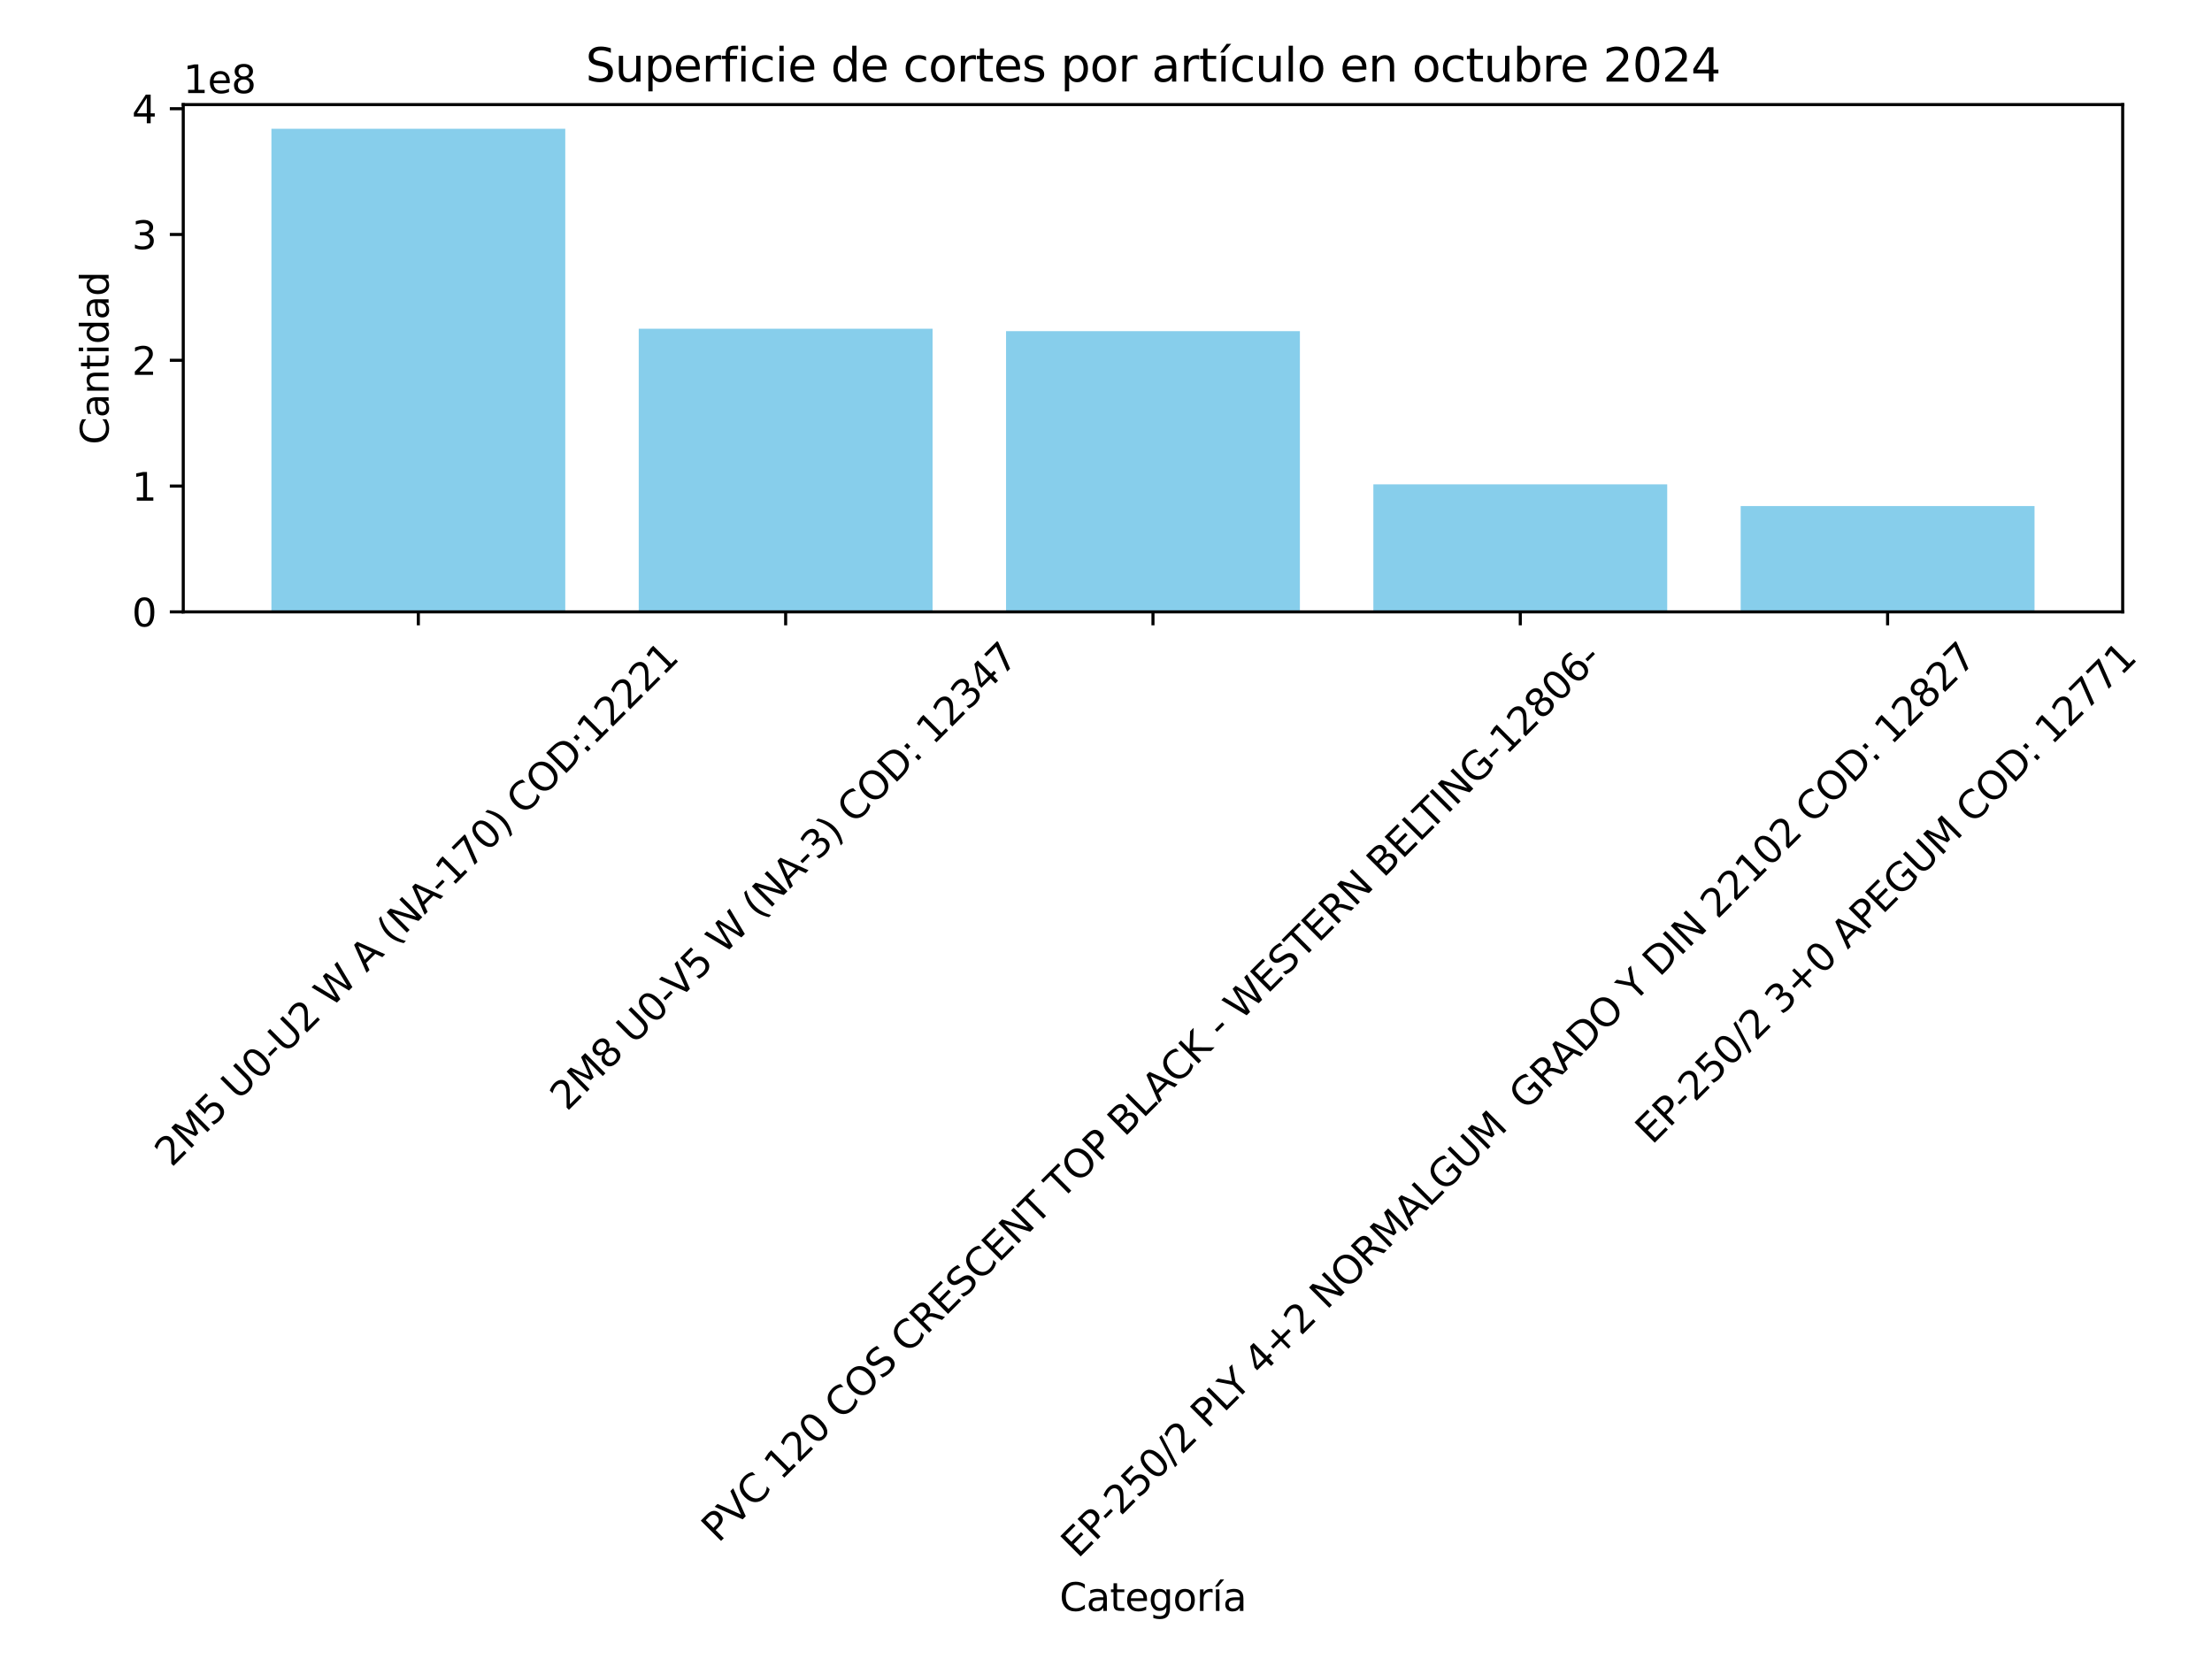 <?xml version="1.0" encoding="utf-8" standalone="no"?>
<!DOCTYPE svg PUBLIC "-//W3C//DTD SVG 1.1//EN"
  "http://www.w3.org/Graphics/SVG/1.1/DTD/svg11.dtd">
<svg xmlns:xlink="http://www.w3.org/1999/xlink" width="576pt" height="432pt" viewBox="0 0 576 432" xmlns="http://www.w3.org/2000/svg" version="1.1">
 <defs>
  <style type="text/css">*{stroke-linejoin: round; stroke-linecap: butt}</style>
 </defs>
 <g id="figure_1">
  <g id="patch_1">
   <path d="M 0 432 
L 576 432 
L 576 0 
L 0 0 
z
" style="fill: #ffffff"/>
  </g>
  <g id="axes_1">
   <g id="patch_2">
    <path d="M 47.72 159.33 
L 552.742 159.33 
L 552.742 27.24 
L 47.72 27.24 
z
" style="fill: #ffffff"/>
   </g>
   <g id="patch_3">
    <path d="M 70.676 159.33 
L 147.194 159.33 
L 147.194 33.53 
L 70.676 33.53 
z
" clip-path="url(#p813c05ea3d)" style="fill: #87ceeb"/>
   </g>
   <g id="patch_4">
    <path d="M 166.324 159.33 
L 242.842 159.33 
L 242.842 85.6 
L 166.324 85.6 
z
" clip-path="url(#p813c05ea3d)" style="fill: #87ceeb"/>
   </g>
   <g id="patch_5">
    <path d="M 261.972 159.33 
L 338.49 159.33 
L 338.49 86.228 
L 261.972 86.228 
z
" clip-path="url(#p813c05ea3d)" style="fill: #87ceeb"/>
   </g>
   <g id="patch_6">
    <path d="M 357.62 159.33 
L 434.138 159.33 
L 434.138 126.125 
L 357.62 126.125 
z
" clip-path="url(#p813c05ea3d)" style="fill: #87ceeb"/>
   </g>
   <g id="patch_7">
    <path d="M 453.268 159.33 
L 529.787 159.33 
L 529.787 131.776 
L 453.268 131.776 
z
" clip-path="url(#p813c05ea3d)" style="fill: #87ceeb"/>
   </g>
   <g id="matplotlib.axis_1">
    <g id="xtick_1">
     <g id="line2d_1">
      <defs>
       <path id="m4212bd174b" d="M 0 0 
L 0 3.5 
" style="stroke: #000000; stroke-width: 0.8"/>
      </defs>
      <g>
       <use xlink:href="#m4212bd174b" x="108.935" y="159.33" style="stroke: #000000; stroke-width: 0.8"/>
      </g>
     </g>
     <g id="text_1">
      <!-- 2M5 U0-U2 W A (NA-170) COD:12221 -->
      <g transform="translate(44.675 304.125) rotate(-45) scale(0.1 -0.1)">
       <defs>
        <path id="DejaVuSans-32" d="M 1228 531 
L 3431 531 
L 3431 0 
L 469 0 
L 469 531 
Q 828 903 1448 1529 
Q 2069 2156 2228 2338 
Q 2531 2678 2651 2914 
Q 2772 3150 2772 3378 
Q 2772 3750 2511 3984 
Q 2250 4219 1831 4219 
Q 1534 4219 1204 4116 
Q 875 4013 500 3803 
L 500 4441 
Q 881 4594 1212 4672 
Q 1544 4750 1819 4750 
Q 2544 4750 2975 4387 
Q 3406 4025 3406 3419 
Q 3406 3131 3298 2873 
Q 3191 2616 2906 2266 
Q 2828 2175 2409 1742 
Q 1991 1309 1228 531 
z
" transform="scale(0.016)"/>
        <path id="DejaVuSans-4d" d="M 628 4666 
L 1569 4666 
L 2759 1491 
L 3956 4666 
L 4897 4666 
L 4897 0 
L 4281 0 
L 4281 4097 
L 3078 897 
L 2444 897 
L 1241 4097 
L 1241 0 
L 628 0 
L 628 4666 
z
" transform="scale(0.016)"/>
        <path id="DejaVuSans-35" d="M 691 4666 
L 3169 4666 
L 3169 4134 
L 1269 4134 
L 1269 2991 
Q 1406 3038 1543 3061 
Q 1681 3084 1819 3084 
Q 2600 3084 3056 2656 
Q 3513 2228 3513 1497 
Q 3513 744 3044 326 
Q 2575 -91 1722 -91 
Q 1428 -91 1123 -41 
Q 819 9 494 109 
L 494 744 
Q 775 591 1075 516 
Q 1375 441 1709 441 
Q 2250 441 2565 725 
Q 2881 1009 2881 1497 
Q 2881 1984 2565 2268 
Q 2250 2553 1709 2553 
Q 1456 2553 1204 2497 
Q 953 2441 691 2322 
L 691 4666 
z
" transform="scale(0.016)"/>
        <path id="DejaVuSans-20" transform="scale(0.016)"/>
        <path id="DejaVuSans-55" d="M 556 4666 
L 1191 4666 
L 1191 1831 
Q 1191 1081 1462 751 
Q 1734 422 2344 422 
Q 2950 422 3222 751 
Q 3494 1081 3494 1831 
L 3494 4666 
L 4128 4666 
L 4128 1753 
Q 4128 841 3676 375 
Q 3225 -91 2344 -91 
Q 1459 -91 1007 375 
Q 556 841 556 1753 
L 556 4666 
z
" transform="scale(0.016)"/>
        <path id="DejaVuSans-30" d="M 2034 4250 
Q 1547 4250 1301 3770 
Q 1056 3291 1056 2328 
Q 1056 1369 1301 889 
Q 1547 409 2034 409 
Q 2525 409 2770 889 
Q 3016 1369 3016 2328 
Q 3016 3291 2770 3770 
Q 2525 4250 2034 4250 
z
M 2034 4750 
Q 2819 4750 3233 4129 
Q 3647 3509 3647 2328 
Q 3647 1150 3233 529 
Q 2819 -91 2034 -91 
Q 1250 -91 836 529 
Q 422 1150 422 2328 
Q 422 3509 836 4129 
Q 1250 4750 2034 4750 
z
" transform="scale(0.016)"/>
        <path id="DejaVuSans-2d" d="M 313 2009 
L 1997 2009 
L 1997 1497 
L 313 1497 
L 313 2009 
z
" transform="scale(0.016)"/>
        <path id="DejaVuSans-57" d="M 213 4666 
L 850 4666 
L 1831 722 
L 2809 4666 
L 3519 4666 
L 4500 722 
L 5478 4666 
L 6119 4666 
L 4947 0 
L 4153 0 
L 3169 4050 
L 2175 0 
L 1381 0 
L 213 4666 
z
" transform="scale(0.016)"/>
        <path id="DejaVuSans-41" d="M 2188 4044 
L 1331 1722 
L 3047 1722 
L 2188 4044 
z
M 1831 4666 
L 2547 4666 
L 4325 0 
L 3669 0 
L 3244 1197 
L 1141 1197 
L 716 0 
L 50 0 
L 1831 4666 
z
" transform="scale(0.016)"/>
        <path id="DejaVuSans-28" d="M 1984 4856 
Q 1566 4138 1362 3434 
Q 1159 2731 1159 2009 
Q 1159 1288 1364 580 
Q 1569 -128 1984 -844 
L 1484 -844 
Q 1016 -109 783 600 
Q 550 1309 550 2009 
Q 550 2706 781 3412 
Q 1013 4119 1484 4856 
L 1984 4856 
z
" transform="scale(0.016)"/>
        <path id="DejaVuSans-4e" d="M 628 4666 
L 1478 4666 
L 3547 763 
L 3547 4666 
L 4159 4666 
L 4159 0 
L 3309 0 
L 1241 3903 
L 1241 0 
L 628 0 
L 628 4666 
z
" transform="scale(0.016)"/>
        <path id="DejaVuSans-31" d="M 794 531 
L 1825 531 
L 1825 4091 
L 703 3866 
L 703 4441 
L 1819 4666 
L 2450 4666 
L 2450 531 
L 3481 531 
L 3481 0 
L 794 0 
L 794 531 
z
" transform="scale(0.016)"/>
        <path id="DejaVuSans-37" d="M 525 4666 
L 3525 4666 
L 3525 4397 
L 1831 0 
L 1172 0 
L 2766 4134 
L 525 4134 
L 525 4666 
z
" transform="scale(0.016)"/>
        <path id="DejaVuSans-29" d="M 513 4856 
L 1013 4856 
Q 1481 4119 1714 3412 
Q 1947 2706 1947 2009 
Q 1947 1309 1714 600 
Q 1481 -109 1013 -844 
L 513 -844 
Q 928 -128 1133 580 
Q 1338 1288 1338 2009 
Q 1338 2731 1133 3434 
Q 928 4138 513 4856 
z
" transform="scale(0.016)"/>
        <path id="DejaVuSans-43" d="M 4122 4306 
L 4122 3641 
Q 3803 3938 3442 4084 
Q 3081 4231 2675 4231 
Q 1875 4231 1450 3742 
Q 1025 3253 1025 2328 
Q 1025 1406 1450 917 
Q 1875 428 2675 428 
Q 3081 428 3442 575 
Q 3803 722 4122 1019 
L 4122 359 
Q 3791 134 3420 21 
Q 3050 -91 2638 -91 
Q 1578 -91 968 557 
Q 359 1206 359 2328 
Q 359 3453 968 4101 
Q 1578 4750 2638 4750 
Q 3056 4750 3426 4639 
Q 3797 4528 4122 4306 
z
" transform="scale(0.016)"/>
        <path id="DejaVuSans-4f" d="M 2522 4238 
Q 1834 4238 1429 3725 
Q 1025 3213 1025 2328 
Q 1025 1447 1429 934 
Q 1834 422 2522 422 
Q 3209 422 3611 934 
Q 4013 1447 4013 2328 
Q 4013 3213 3611 3725 
Q 3209 4238 2522 4238 
z
M 2522 4750 
Q 3503 4750 4090 4092 
Q 4678 3434 4678 2328 
Q 4678 1225 4090 567 
Q 3503 -91 2522 -91 
Q 1538 -91 948 565 
Q 359 1222 359 2328 
Q 359 3434 948 4092 
Q 1538 4750 2522 4750 
z
" transform="scale(0.016)"/>
        <path id="DejaVuSans-44" d="M 1259 4147 
L 1259 519 
L 2022 519 
Q 2988 519 3436 956 
Q 3884 1394 3884 2338 
Q 3884 3275 3436 3711 
Q 2988 4147 2022 4147 
L 1259 4147 
z
M 628 4666 
L 1925 4666 
Q 3281 4666 3915 4102 
Q 4550 3538 4550 2338 
Q 4550 1131 3912 565 
Q 3275 0 1925 0 
L 628 0 
L 628 4666 
z
" transform="scale(0.016)"/>
        <path id="DejaVuSans-3a" d="M 750 794 
L 1409 794 
L 1409 0 
L 750 0 
L 750 794 
z
M 750 3309 
L 1409 3309 
L 1409 2516 
L 750 2516 
L 750 3309 
z
" transform="scale(0.016)"/>
       </defs>
       <use xlink:href="#DejaVuSans-32"/>
       <use xlink:href="#DejaVuSans-4d" x="63.623"/>
       <use xlink:href="#DejaVuSans-35" x="149.902"/>
       <use xlink:href="#DejaVuSans-20" x="213.525"/>
       <use xlink:href="#DejaVuSans-55" x="245.312"/>
       <use xlink:href="#DejaVuSans-30" x="318.506"/>
       <use xlink:href="#DejaVuSans-2d" x="382.129"/>
       <use xlink:href="#DejaVuSans-55" x="418.213"/>
       <use xlink:href="#DejaVuSans-32" x="491.406"/>
       <use xlink:href="#DejaVuSans-20" x="555.029"/>
       <use xlink:href="#DejaVuSans-57" x="586.816"/>
       <use xlink:href="#DejaVuSans-20" x="685.693"/>
       <use xlink:href="#DejaVuSans-41" x="717.48"/>
       <use xlink:href="#DejaVuSans-20" x="785.889"/>
       <use xlink:href="#DejaVuSans-28" x="817.676"/>
       <use xlink:href="#DejaVuSans-4e" x="856.689"/>
       <use xlink:href="#DejaVuSans-41" x="931.494"/>
       <use xlink:href="#DejaVuSans-2d" x="997.652"/>
       <use xlink:href="#DejaVuSans-31" x="1033.736"/>
       <use xlink:href="#DejaVuSans-37" x="1097.359"/>
       <use xlink:href="#DejaVuSans-30" x="1160.982"/>
       <use xlink:href="#DejaVuSans-29" x="1224.605"/>
       <use xlink:href="#DejaVuSans-20" x="1263.619"/>
       <use xlink:href="#DejaVuSans-43" x="1295.406"/>
       <use xlink:href="#DejaVuSans-4f" x="1365.23"/>
       <use xlink:href="#DejaVuSans-44" x="1443.941"/>
       <use xlink:href="#DejaVuSans-3a" x="1520.943"/>
       <use xlink:href="#DejaVuSans-31" x="1554.635"/>
       <use xlink:href="#DejaVuSans-32" x="1618.258"/>
       <use xlink:href="#DejaVuSans-32" x="1681.881"/>
       <use xlink:href="#DejaVuSans-32" x="1745.504"/>
       <use xlink:href="#DejaVuSans-31" x="1809.127"/>
      </g>
     </g>
    </g>
    <g id="xtick_2">
     <g id="line2d_2">
      <g>
       <use xlink:href="#m4212bd174b" x="204.583" y="159.33" style="stroke: #000000; stroke-width: 0.8"/>
      </g>
     </g>
     <g id="text_2">
      <!-- 2M8 U0-V5 W (NA-3) COD: 12347 -->
      <g transform="translate(147.617 289.536) rotate(-45) scale(0.1 -0.1)">
       <defs>
        <path id="DejaVuSans-38" d="M 2034 2216 
Q 1584 2216 1326 1975 
Q 1069 1734 1069 1313 
Q 1069 891 1326 650 
Q 1584 409 2034 409 
Q 2484 409 2743 651 
Q 3003 894 3003 1313 
Q 3003 1734 2745 1975 
Q 2488 2216 2034 2216 
z
M 1403 2484 
Q 997 2584 770 2862 
Q 544 3141 544 3541 
Q 544 4100 942 4425 
Q 1341 4750 2034 4750 
Q 2731 4750 3128 4425 
Q 3525 4100 3525 3541 
Q 3525 3141 3298 2862 
Q 3072 2584 2669 2484 
Q 3125 2378 3379 2068 
Q 3634 1759 3634 1313 
Q 3634 634 3220 271 
Q 2806 -91 2034 -91 
Q 1263 -91 848 271 
Q 434 634 434 1313 
Q 434 1759 690 2068 
Q 947 2378 1403 2484 
z
M 1172 3481 
Q 1172 3119 1398 2916 
Q 1625 2713 2034 2713 
Q 2441 2713 2670 2916 
Q 2900 3119 2900 3481 
Q 2900 3844 2670 4047 
Q 2441 4250 2034 4250 
Q 1625 4250 1398 4047 
Q 1172 3844 1172 3481 
z
" transform="scale(0.016)"/>
        <path id="DejaVuSans-56" d="M 1831 0 
L 50 4666 
L 709 4666 
L 2188 738 
L 3669 4666 
L 4325 4666 
L 2547 0 
L 1831 0 
z
" transform="scale(0.016)"/>
        <path id="DejaVuSans-33" d="M 2597 2516 
Q 3050 2419 3304 2112 
Q 3559 1806 3559 1356 
Q 3559 666 3084 287 
Q 2609 -91 1734 -91 
Q 1441 -91 1130 -33 
Q 819 25 488 141 
L 488 750 
Q 750 597 1062 519 
Q 1375 441 1716 441 
Q 2309 441 2620 675 
Q 2931 909 2931 1356 
Q 2931 1769 2642 2001 
Q 2353 2234 1838 2234 
L 1294 2234 
L 1294 2753 
L 1863 2753 
Q 2328 2753 2575 2939 
Q 2822 3125 2822 3475 
Q 2822 3834 2567 4026 
Q 2313 4219 1838 4219 
Q 1578 4219 1281 4162 
Q 984 4106 628 3988 
L 628 4550 
Q 988 4650 1302 4700 
Q 1616 4750 1894 4750 
Q 2613 4750 3031 4423 
Q 3450 4097 3450 3541 
Q 3450 3153 3228 2886 
Q 3006 2619 2597 2516 
z
" transform="scale(0.016)"/>
        <path id="DejaVuSans-34" d="M 2419 4116 
L 825 1625 
L 2419 1625 
L 2419 4116 
z
M 2253 4666 
L 3047 4666 
L 3047 1625 
L 3713 1625 
L 3713 1100 
L 3047 1100 
L 3047 0 
L 2419 0 
L 2419 1100 
L 313 1100 
L 313 1709 
L 2253 4666 
z
" transform="scale(0.016)"/>
       </defs>
       <use xlink:href="#DejaVuSans-32"/>
       <use xlink:href="#DejaVuSans-4d" x="63.623"/>
       <use xlink:href="#DejaVuSans-38" x="149.902"/>
       <use xlink:href="#DejaVuSans-20" x="213.525"/>
       <use xlink:href="#DejaVuSans-55" x="245.312"/>
       <use xlink:href="#DejaVuSans-30" x="318.506"/>
       <use xlink:href="#DejaVuSans-2d" x="382.129"/>
       <use xlink:href="#DejaVuSans-56" x="412.338"/>
       <use xlink:href="#DejaVuSans-35" x="480.746"/>
       <use xlink:href="#DejaVuSans-20" x="544.369"/>
       <use xlink:href="#DejaVuSans-57" x="576.156"/>
       <use xlink:href="#DejaVuSans-20" x="675.033"/>
       <use xlink:href="#DejaVuSans-28" x="706.82"/>
       <use xlink:href="#DejaVuSans-4e" x="745.834"/>
       <use xlink:href="#DejaVuSans-41" x="820.639"/>
       <use xlink:href="#DejaVuSans-2d" x="886.797"/>
       <use xlink:href="#DejaVuSans-33" x="922.881"/>
       <use xlink:href="#DejaVuSans-29" x="986.504"/>
       <use xlink:href="#DejaVuSans-20" x="1025.518"/>
       <use xlink:href="#DejaVuSans-43" x="1057.305"/>
       <use xlink:href="#DejaVuSans-4f" x="1127.129"/>
       <use xlink:href="#DejaVuSans-44" x="1205.84"/>
       <use xlink:href="#DejaVuSans-3a" x="1282.842"/>
       <use xlink:href="#DejaVuSans-20" x="1316.533"/>
       <use xlink:href="#DejaVuSans-31" x="1348.32"/>
       <use xlink:href="#DejaVuSans-32" x="1411.943"/>
       <use xlink:href="#DejaVuSans-33" x="1475.566"/>
       <use xlink:href="#DejaVuSans-34" x="1539.189"/>
       <use xlink:href="#DejaVuSans-37" x="1602.812"/>
      </g>
     </g>
    </g>
    <g id="xtick_3">
     <g id="line2d_3">
      <g>
       <use xlink:href="#m4212bd174b" x="300.231" y="159.33" style="stroke: #000000; stroke-width: 0.8"/>
      </g>
     </g>
     <g id="text_3">
      <!-- PVC 120 COS CRESCENT TOP BLACK - WESTERN BELTING-12806- -->
      <g transform="translate(187.05 401.966) rotate(-45) scale(0.1 -0.1)">
       <defs>
        <path id="DejaVuSans-50" d="M 1259 4147 
L 1259 2394 
L 2053 2394 
Q 2494 2394 2734 2622 
Q 2975 2850 2975 3272 
Q 2975 3691 2734 3919 
Q 2494 4147 2053 4147 
L 1259 4147 
z
M 628 4666 
L 2053 4666 
Q 2838 4666 3239 4311 
Q 3641 3956 3641 3272 
Q 3641 2581 3239 2228 
Q 2838 1875 2053 1875 
L 1259 1875 
L 1259 0 
L 628 0 
L 628 4666 
z
" transform="scale(0.016)"/>
        <path id="DejaVuSans-53" d="M 3425 4513 
L 3425 3897 
Q 3066 4069 2747 4153 
Q 2428 4238 2131 4238 
Q 1616 4238 1336 4038 
Q 1056 3838 1056 3469 
Q 1056 3159 1242 3001 
Q 1428 2844 1947 2747 
L 2328 2669 
Q 3034 2534 3370 2195 
Q 3706 1856 3706 1288 
Q 3706 609 3251 259 
Q 2797 -91 1919 -91 
Q 1588 -91 1214 -16 
Q 841 59 441 206 
L 441 856 
Q 825 641 1194 531 
Q 1563 422 1919 422 
Q 2459 422 2753 634 
Q 3047 847 3047 1241 
Q 3047 1584 2836 1778 
Q 2625 1972 2144 2069 
L 1759 2144 
Q 1053 2284 737 2584 
Q 422 2884 422 3419 
Q 422 4038 858 4394 
Q 1294 4750 2059 4750 
Q 2388 4750 2728 4690 
Q 3069 4631 3425 4513 
z
" transform="scale(0.016)"/>
        <path id="DejaVuSans-52" d="M 2841 2188 
Q 3044 2119 3236 1894 
Q 3428 1669 3622 1275 
L 4263 0 
L 3584 0 
L 2988 1197 
Q 2756 1666 2539 1819 
Q 2322 1972 1947 1972 
L 1259 1972 
L 1259 0 
L 628 0 
L 628 4666 
L 2053 4666 
Q 2853 4666 3247 4331 
Q 3641 3997 3641 3322 
Q 3641 2881 3436 2590 
Q 3231 2300 2841 2188 
z
M 1259 4147 
L 1259 2491 
L 2053 2491 
Q 2509 2491 2742 2702 
Q 2975 2913 2975 3322 
Q 2975 3731 2742 3939 
Q 2509 4147 2053 4147 
L 1259 4147 
z
" transform="scale(0.016)"/>
        <path id="DejaVuSans-45" d="M 628 4666 
L 3578 4666 
L 3578 4134 
L 1259 4134 
L 1259 2753 
L 3481 2753 
L 3481 2222 
L 1259 2222 
L 1259 531 
L 3634 531 
L 3634 0 
L 628 0 
L 628 4666 
z
" transform="scale(0.016)"/>
        <path id="DejaVuSans-54" d="M -19 4666 
L 3928 4666 
L 3928 4134 
L 2272 4134 
L 2272 0 
L 1638 0 
L 1638 4134 
L -19 4134 
L -19 4666 
z
" transform="scale(0.016)"/>
        <path id="DejaVuSans-42" d="M 1259 2228 
L 1259 519 
L 2272 519 
Q 2781 519 3026 730 
Q 3272 941 3272 1375 
Q 3272 1813 3026 2020 
Q 2781 2228 2272 2228 
L 1259 2228 
z
M 1259 4147 
L 1259 2741 
L 2194 2741 
Q 2656 2741 2882 2914 
Q 3109 3088 3109 3444 
Q 3109 3797 2882 3972 
Q 2656 4147 2194 4147 
L 1259 4147 
z
M 628 4666 
L 2241 4666 
Q 2963 4666 3353 4366 
Q 3744 4066 3744 3513 
Q 3744 3084 3544 2831 
Q 3344 2578 2956 2516 
Q 3422 2416 3680 2098 
Q 3938 1781 3938 1306 
Q 3938 681 3513 340 
Q 3088 0 2303 0 
L 628 0 
L 628 4666 
z
" transform="scale(0.016)"/>
        <path id="DejaVuSans-4c" d="M 628 4666 
L 1259 4666 
L 1259 531 
L 3531 531 
L 3531 0 
L 628 0 
L 628 4666 
z
" transform="scale(0.016)"/>
        <path id="DejaVuSans-4b" d="M 628 4666 
L 1259 4666 
L 1259 2694 
L 3353 4666 
L 4166 4666 
L 1850 2491 
L 4331 0 
L 3500 0 
L 1259 2247 
L 1259 0 
L 628 0 
L 628 4666 
z
" transform="scale(0.016)"/>
        <path id="DejaVuSans-49" d="M 628 4666 
L 1259 4666 
L 1259 0 
L 628 0 
L 628 4666 
z
" transform="scale(0.016)"/>
        <path id="DejaVuSans-47" d="M 3809 666 
L 3809 1919 
L 2778 1919 
L 2778 2438 
L 4434 2438 
L 4434 434 
Q 4069 175 3628 42 
Q 3188 -91 2688 -91 
Q 1594 -91 976 548 
Q 359 1188 359 2328 
Q 359 3472 976 4111 
Q 1594 4750 2688 4750 
Q 3144 4750 3555 4637 
Q 3966 4525 4313 4306 
L 4313 3634 
Q 3963 3931 3569 4081 
Q 3175 4231 2741 4231 
Q 1884 4231 1454 3753 
Q 1025 3275 1025 2328 
Q 1025 1384 1454 906 
Q 1884 428 2741 428 
Q 3075 428 3337 486 
Q 3600 544 3809 666 
z
" transform="scale(0.016)"/>
        <path id="DejaVuSans-36" d="M 2113 2584 
Q 1688 2584 1439 2293 
Q 1191 2003 1191 1497 
Q 1191 994 1439 701 
Q 1688 409 2113 409 
Q 2538 409 2786 701 
Q 3034 994 3034 1497 
Q 3034 2003 2786 2293 
Q 2538 2584 2113 2584 
z
M 3366 4563 
L 3366 3988 
Q 3128 4100 2886 4159 
Q 2644 4219 2406 4219 
Q 1781 4219 1451 3797 
Q 1122 3375 1075 2522 
Q 1259 2794 1537 2939 
Q 1816 3084 2150 3084 
Q 2853 3084 3261 2657 
Q 3669 2231 3669 1497 
Q 3669 778 3244 343 
Q 2819 -91 2113 -91 
Q 1303 -91 875 529 
Q 447 1150 447 2328 
Q 447 3434 972 4092 
Q 1497 4750 2381 4750 
Q 2619 4750 2861 4703 
Q 3103 4656 3366 4563 
z
" transform="scale(0.016)"/>
       </defs>
       <use xlink:href="#DejaVuSans-50"/>
       <use xlink:href="#DejaVuSans-56" x="60.303"/>
       <use xlink:href="#DejaVuSans-43" x="128.711"/>
       <use xlink:href="#DejaVuSans-20" x="198.535"/>
       <use xlink:href="#DejaVuSans-31" x="230.322"/>
       <use xlink:href="#DejaVuSans-32" x="293.945"/>
       <use xlink:href="#DejaVuSans-30" x="357.568"/>
       <use xlink:href="#DejaVuSans-20" x="421.191"/>
       <use xlink:href="#DejaVuSans-43" x="452.979"/>
       <use xlink:href="#DejaVuSans-4f" x="522.803"/>
       <use xlink:href="#DejaVuSans-53" x="601.514"/>
       <use xlink:href="#DejaVuSans-20" x="664.99"/>
       <use xlink:href="#DejaVuSans-43" x="696.777"/>
       <use xlink:href="#DejaVuSans-52" x="766.602"/>
       <use xlink:href="#DejaVuSans-45" x="836.084"/>
       <use xlink:href="#DejaVuSans-53" x="899.268"/>
       <use xlink:href="#DejaVuSans-43" x="962.744"/>
       <use xlink:href="#DejaVuSans-45" x="1032.568"/>
       <use xlink:href="#DejaVuSans-4e" x="1095.752"/>
       <use xlink:href="#DejaVuSans-54" x="1170.557"/>
       <use xlink:href="#DejaVuSans-20" x="1231.641"/>
       <use xlink:href="#DejaVuSans-54" x="1263.428"/>
       <use xlink:href="#DejaVuSans-4f" x="1324.512"/>
       <use xlink:href="#DejaVuSans-50" x="1403.223"/>
       <use xlink:href="#DejaVuSans-20" x="1463.525"/>
       <use xlink:href="#DejaVuSans-42" x="1495.312"/>
       <use xlink:href="#DejaVuSans-4c" x="1563.916"/>
       <use xlink:href="#DejaVuSans-41" x="1621.879"/>
       <use xlink:href="#DejaVuSans-43" x="1688.537"/>
       <use xlink:href="#DejaVuSans-4b" x="1758.361"/>
       <use xlink:href="#DejaVuSans-20" x="1823.938"/>
       <use xlink:href="#DejaVuSans-2d" x="1855.725"/>
       <use xlink:href="#DejaVuSans-20" x="1891.809"/>
       <use xlink:href="#DejaVuSans-57" x="1923.596"/>
       <use xlink:href="#DejaVuSans-45" x="2022.473"/>
       <use xlink:href="#DejaVuSans-53" x="2085.656"/>
       <use xlink:href="#DejaVuSans-54" x="2149.133"/>
       <use xlink:href="#DejaVuSans-45" x="2210.217"/>
       <use xlink:href="#DejaVuSans-52" x="2273.4"/>
       <use xlink:href="#DejaVuSans-4e" x="2342.883"/>
       <use xlink:href="#DejaVuSans-20" x="2417.688"/>
       <use xlink:href="#DejaVuSans-42" x="2449.475"/>
       <use xlink:href="#DejaVuSans-45" x="2518.078"/>
       <use xlink:href="#DejaVuSans-4c" x="2581.262"/>
       <use xlink:href="#DejaVuSans-54" x="2623.225"/>
       <use xlink:href="#DejaVuSans-49" x="2684.309"/>
       <use xlink:href="#DejaVuSans-4e" x="2713.801"/>
       <use xlink:href="#DejaVuSans-47" x="2788.605"/>
       <use xlink:href="#DejaVuSans-2d" x="2866.096"/>
       <use xlink:href="#DejaVuSans-31" x="2902.18"/>
       <use xlink:href="#DejaVuSans-32" x="2965.803"/>
       <use xlink:href="#DejaVuSans-38" x="3029.426"/>
       <use xlink:href="#DejaVuSans-30" x="3093.049"/>
       <use xlink:href="#DejaVuSans-36" x="3156.672"/>
       <use xlink:href="#DejaVuSans-2d" x="3220.295"/>
      </g>
     </g>
    </g>
    <g id="xtick_4">
     <g id="line2d_4">
      <g>
       <use xlink:href="#m4212bd174b" x="395.879" y="159.33" style="stroke: #000000; stroke-width: 0.8"/>
      </g>
     </g>
     <g id="text_4">
      <!-- EP-250/2 PLY 4+2 NORMALGUM  GRADO Y DIN 22102 COD: 12827 -->
      <g transform="translate(280.679 406.006) rotate(-45) scale(0.1 -0.1)">
       <defs>
        <path id="DejaVuSans-2f" d="M 1625 4666 
L 2156 4666 
L 531 -594 
L 0 -594 
L 1625 4666 
z
" transform="scale(0.016)"/>
        <path id="DejaVuSans-59" d="M -13 4666 
L 666 4666 
L 1959 2747 
L 3244 4666 
L 3922 4666 
L 2272 2222 
L 2272 0 
L 1638 0 
L 1638 2222 
L -13 4666 
z
" transform="scale(0.016)"/>
        <path id="DejaVuSans-2b" d="M 2944 4013 
L 2944 2272 
L 4684 2272 
L 4684 1741 
L 2944 1741 
L 2944 0 
L 2419 0 
L 2419 1741 
L 678 1741 
L 678 2272 
L 2419 2272 
L 2419 4013 
L 2944 4013 
z
" transform="scale(0.016)"/>
       </defs>
       <use xlink:href="#DejaVuSans-45"/>
       <use xlink:href="#DejaVuSans-50" x="63.184"/>
       <use xlink:href="#DejaVuSans-2d" x="121.236"/>
       <use xlink:href="#DejaVuSans-32" x="157.32"/>
       <use xlink:href="#DejaVuSans-35" x="220.943"/>
       <use xlink:href="#DejaVuSans-30" x="284.566"/>
       <use xlink:href="#DejaVuSans-2f" x="348.189"/>
       <use xlink:href="#DejaVuSans-32" x="381.881"/>
       <use xlink:href="#DejaVuSans-20" x="445.504"/>
       <use xlink:href="#DejaVuSans-50" x="477.291"/>
       <use xlink:href="#DejaVuSans-4c" x="537.594"/>
       <use xlink:href="#DejaVuSans-59" x="580.057"/>
       <use xlink:href="#DejaVuSans-20" x="641.141"/>
       <use xlink:href="#DejaVuSans-34" x="672.928"/>
       <use xlink:href="#DejaVuSans-2b" x="736.551"/>
       <use xlink:href="#DejaVuSans-32" x="820.34"/>
       <use xlink:href="#DejaVuSans-20" x="883.963"/>
       <use xlink:href="#DejaVuSans-4e" x="915.75"/>
       <use xlink:href="#DejaVuSans-4f" x="990.555"/>
       <use xlink:href="#DejaVuSans-52" x="1069.266"/>
       <use xlink:href="#DejaVuSans-4d" x="1138.748"/>
       <use xlink:href="#DejaVuSans-41" x="1225.027"/>
       <use xlink:href="#DejaVuSans-4c" x="1293.436"/>
       <use xlink:href="#DejaVuSans-47" x="1349.148"/>
       <use xlink:href="#DejaVuSans-55" x="1426.639"/>
       <use xlink:href="#DejaVuSans-4d" x="1499.832"/>
       <use xlink:href="#DejaVuSans-20" x="1586.111"/>
       <use xlink:href="#DejaVuSans-20" x="1617.898"/>
       <use xlink:href="#DejaVuSans-47" x="1649.686"/>
       <use xlink:href="#DejaVuSans-52" x="1727.176"/>
       <use xlink:href="#DejaVuSans-41" x="1792.658"/>
       <use xlink:href="#DejaVuSans-44" x="1861.066"/>
       <use xlink:href="#DejaVuSans-4f" x="1938.068"/>
       <use xlink:href="#DejaVuSans-20" x="2016.779"/>
       <use xlink:href="#DejaVuSans-59" x="2048.566"/>
       <use xlink:href="#DejaVuSans-20" x="2109.65"/>
       <use xlink:href="#DejaVuSans-44" x="2141.438"/>
       <use xlink:href="#DejaVuSans-49" x="2218.439"/>
       <use xlink:href="#DejaVuSans-4e" x="2247.932"/>
       <use xlink:href="#DejaVuSans-20" x="2322.736"/>
       <use xlink:href="#DejaVuSans-32" x="2354.523"/>
       <use xlink:href="#DejaVuSans-32" x="2418.146"/>
       <use xlink:href="#DejaVuSans-31" x="2481.77"/>
       <use xlink:href="#DejaVuSans-30" x="2545.393"/>
       <use xlink:href="#DejaVuSans-32" x="2609.016"/>
       <use xlink:href="#DejaVuSans-20" x="2672.639"/>
       <use xlink:href="#DejaVuSans-43" x="2704.426"/>
       <use xlink:href="#DejaVuSans-4f" x="2774.25"/>
       <use xlink:href="#DejaVuSans-44" x="2852.961"/>
       <use xlink:href="#DejaVuSans-3a" x="2929.963"/>
       <use xlink:href="#DejaVuSans-20" x="2963.654"/>
       <use xlink:href="#DejaVuSans-31" x="2995.441"/>
       <use xlink:href="#DejaVuSans-32" x="3059.064"/>
       <use xlink:href="#DejaVuSans-38" x="3122.688"/>
       <use xlink:href="#DejaVuSans-32" x="3186.311"/>
       <use xlink:href="#DejaVuSans-37" x="3249.934"/>
      </g>
     </g>
    </g>
    <g id="xtick_5">
     <g id="line2d_5">
      <g>
       <use xlink:href="#m4212bd174b" x="491.527" y="159.33" style="stroke: #000000; stroke-width: 0.8"/>
      </g>
     </g>
     <g id="text_5">
      <!-- EP-250/2 3+0 APEGUM COD: 12771 -->
      <g transform="translate(430.197 298.266) rotate(-45) scale(0.1 -0.1)">
       <use xlink:href="#DejaVuSans-45"/>
       <use xlink:href="#DejaVuSans-50" x="63.184"/>
       <use xlink:href="#DejaVuSans-2d" x="121.236"/>
       <use xlink:href="#DejaVuSans-32" x="157.32"/>
       <use xlink:href="#DejaVuSans-35" x="220.943"/>
       <use xlink:href="#DejaVuSans-30" x="284.566"/>
       <use xlink:href="#DejaVuSans-2f" x="348.189"/>
       <use xlink:href="#DejaVuSans-32" x="381.881"/>
       <use xlink:href="#DejaVuSans-20" x="445.504"/>
       <use xlink:href="#DejaVuSans-33" x="477.291"/>
       <use xlink:href="#DejaVuSans-2b" x="540.914"/>
       <use xlink:href="#DejaVuSans-30" x="624.703"/>
       <use xlink:href="#DejaVuSans-20" x="688.326"/>
       <use xlink:href="#DejaVuSans-41" x="720.113"/>
       <use xlink:href="#DejaVuSans-50" x="788.521"/>
       <use xlink:href="#DejaVuSans-45" x="848.824"/>
       <use xlink:href="#DejaVuSans-47" x="912.008"/>
       <use xlink:href="#DejaVuSans-55" x="989.498"/>
       <use xlink:href="#DejaVuSans-4d" x="1062.691"/>
       <use xlink:href="#DejaVuSans-20" x="1148.971"/>
       <use xlink:href="#DejaVuSans-43" x="1180.758"/>
       <use xlink:href="#DejaVuSans-4f" x="1250.582"/>
       <use xlink:href="#DejaVuSans-44" x="1329.293"/>
       <use xlink:href="#DejaVuSans-3a" x="1406.295"/>
       <use xlink:href="#DejaVuSans-20" x="1439.986"/>
       <use xlink:href="#DejaVuSans-31" x="1471.773"/>
       <use xlink:href="#DejaVuSans-32" x="1535.396"/>
       <use xlink:href="#DejaVuSans-37" x="1599.02"/>
       <use xlink:href="#DejaVuSans-37" x="1662.643"/>
       <use xlink:href="#DejaVuSans-31" x="1726.266"/>
      </g>
     </g>
    </g>
    <g id="text_6">
     <!-- Categoría -->
     <g transform="translate(275.897 419.475) scale(0.1 -0.1)">
      <defs>
       <path id="DejaVuSans-61" d="M 2194 1759 
Q 1497 1759 1228 1600 
Q 959 1441 959 1056 
Q 959 750 1161 570 
Q 1363 391 1709 391 
Q 2188 391 2477 730 
Q 2766 1069 2766 1631 
L 2766 1759 
L 2194 1759 
z
M 3341 1997 
L 3341 0 
L 2766 0 
L 2766 531 
Q 2569 213 2275 61 
Q 1981 -91 1556 -91 
Q 1019 -91 701 211 
Q 384 513 384 1019 
Q 384 1609 779 1909 
Q 1175 2209 1959 2209 
L 2766 2209 
L 2766 2266 
Q 2766 2663 2505 2880 
Q 2244 3097 1772 3097 
Q 1472 3097 1187 3025 
Q 903 2953 641 2809 
L 641 3341 
Q 956 3463 1253 3523 
Q 1550 3584 1831 3584 
Q 2591 3584 2966 3190 
Q 3341 2797 3341 1997 
z
" transform="scale(0.016)"/>
       <path id="DejaVuSans-74" d="M 1172 4494 
L 1172 3500 
L 2356 3500 
L 2356 3053 
L 1172 3053 
L 1172 1153 
Q 1172 725 1289 603 
Q 1406 481 1766 481 
L 2356 481 
L 2356 0 
L 1766 0 
Q 1100 0 847 248 
Q 594 497 594 1153 
L 594 3053 
L 172 3053 
L 172 3500 
L 594 3500 
L 594 4494 
L 1172 4494 
z
" transform="scale(0.016)"/>
       <path id="DejaVuSans-65" d="M 3597 1894 
L 3597 1613 
L 953 1613 
Q 991 1019 1311 708 
Q 1631 397 2203 397 
Q 2534 397 2845 478 
Q 3156 559 3463 722 
L 3463 178 
Q 3153 47 2828 -22 
Q 2503 -91 2169 -91 
Q 1331 -91 842 396 
Q 353 884 353 1716 
Q 353 2575 817 3079 
Q 1281 3584 2069 3584 
Q 2775 3584 3186 3129 
Q 3597 2675 3597 1894 
z
M 3022 2063 
Q 3016 2534 2758 2815 
Q 2500 3097 2075 3097 
Q 1594 3097 1305 2825 
Q 1016 2553 972 2059 
L 3022 2063 
z
" transform="scale(0.016)"/>
       <path id="DejaVuSans-67" d="M 2906 1791 
Q 2906 2416 2648 2759 
Q 2391 3103 1925 3103 
Q 1463 3103 1205 2759 
Q 947 2416 947 1791 
Q 947 1169 1205 825 
Q 1463 481 1925 481 
Q 2391 481 2648 825 
Q 2906 1169 2906 1791 
z
M 3481 434 
Q 3481 -459 3084 -895 
Q 2688 -1331 1869 -1331 
Q 1566 -1331 1297 -1286 
Q 1028 -1241 775 -1147 
L 775 -588 
Q 1028 -725 1275 -790 
Q 1522 -856 1778 -856 
Q 2344 -856 2625 -561 
Q 2906 -266 2906 331 
L 2906 616 
Q 2728 306 2450 153 
Q 2172 0 1784 0 
Q 1141 0 747 490 
Q 353 981 353 1791 
Q 353 2603 747 3093 
Q 1141 3584 1784 3584 
Q 2172 3584 2450 3431 
Q 2728 3278 2906 2969 
L 2906 3500 
L 3481 3500 
L 3481 434 
z
" transform="scale(0.016)"/>
       <path id="DejaVuSans-6f" d="M 1959 3097 
Q 1497 3097 1228 2736 
Q 959 2375 959 1747 
Q 959 1119 1226 758 
Q 1494 397 1959 397 
Q 2419 397 2687 759 
Q 2956 1122 2956 1747 
Q 2956 2369 2687 2733 
Q 2419 3097 1959 3097 
z
M 1959 3584 
Q 2709 3584 3137 3096 
Q 3566 2609 3566 1747 
Q 3566 888 3137 398 
Q 2709 -91 1959 -91 
Q 1206 -91 779 398 
Q 353 888 353 1747 
Q 353 2609 779 3096 
Q 1206 3584 1959 3584 
z
" transform="scale(0.016)"/>
       <path id="DejaVuSans-72" d="M 2631 2963 
Q 2534 3019 2420 3045 
Q 2306 3072 2169 3072 
Q 1681 3072 1420 2755 
Q 1159 2438 1159 1844 
L 1159 0 
L 581 0 
L 581 3500 
L 1159 3500 
L 1159 2956 
Q 1341 3275 1631 3429 
Q 1922 3584 2338 3584 
Q 2397 3584 2469 3576 
Q 2541 3569 2628 3553 
L 2631 2963 
z
" transform="scale(0.016)"/>
       <path id="DejaVuSans-ed" d="M 1322 5119 
L 1944 5119 
L 926 3944 
L 447 3944 
L 1322 5119 
z
M 603 3500 
L 1178 3500 
L 1178 0 
L 603 0 
L 603 3500 
z
M 891 3584 
L 891 3584 
z
" transform="scale(0.016)"/>
      </defs>
      <use xlink:href="#DejaVuSans-43"/>
      <use xlink:href="#DejaVuSans-61" x="69.824"/>
      <use xlink:href="#DejaVuSans-74" x="131.104"/>
      <use xlink:href="#DejaVuSans-65" x="170.312"/>
      <use xlink:href="#DejaVuSans-67" x="231.836"/>
      <use xlink:href="#DejaVuSans-6f" x="295.312"/>
      <use xlink:href="#DejaVuSans-72" x="356.494"/>
      <use xlink:href="#DejaVuSans-ed" x="397.607"/>
      <use xlink:href="#DejaVuSans-61" x="425.391"/>
     </g>
    </g>
   </g>
   <g id="matplotlib.axis_2">
    <g id="ytick_1">
     <g id="line2d_6">
      <defs>
       <path id="m13abb3ebe9" d="M 0 0 
L -3.5 0 
" style="stroke: #000000; stroke-width: 0.8"/>
      </defs>
      <g>
       <use xlink:href="#m13abb3ebe9" x="47.72" y="159.33" style="stroke: #000000; stroke-width: 0.8"/>
      </g>
     </g>
     <g id="text_7">
      <!-- 0 -->
      <g transform="translate(34.358 163.129) scale(0.1 -0.1)">
       <use xlink:href="#DejaVuSans-30"/>
      </g>
     </g>
    </g>
    <g id="ytick_2">
     <g id="line2d_7">
      <g>
       <use xlink:href="#m13abb3ebe9" x="47.72" y="126.574" style="stroke: #000000; stroke-width: 0.8"/>
      </g>
     </g>
     <g id="text_8">
      <!-- 1 -->
      <g transform="translate(34.358 130.373) scale(0.1 -0.1)">
       <use xlink:href="#DejaVuSans-31"/>
      </g>
     </g>
    </g>
    <g id="ytick_3">
     <g id="line2d_8">
      <g>
       <use xlink:href="#m13abb3ebe9" x="47.72" y="93.818" style="stroke: #000000; stroke-width: 0.8"/>
      </g>
     </g>
     <g id="text_9">
      <!-- 2 -->
      <g transform="translate(34.358 97.617) scale(0.1 -0.1)">
       <use xlink:href="#DejaVuSans-32"/>
      </g>
     </g>
    </g>
    <g id="ytick_4">
     <g id="line2d_9">
      <g>
       <use xlink:href="#m13abb3ebe9" x="47.72" y="61.063" style="stroke: #000000; stroke-width: 0.8"/>
      </g>
     </g>
     <g id="text_10">
      <!-- 3 -->
      <g transform="translate(34.358 64.862) scale(0.1 -0.1)">
       <use xlink:href="#DejaVuSans-33"/>
      </g>
     </g>
    </g>
    <g id="ytick_5">
     <g id="line2d_10">
      <g>
       <use xlink:href="#m13abb3ebe9" x="47.72" y="28.307" style="stroke: #000000; stroke-width: 0.8"/>
      </g>
     </g>
     <g id="text_11">
      <!-- 4 -->
      <g transform="translate(34.358 32.106) scale(0.1 -0.1)">
       <use xlink:href="#DejaVuSans-34"/>
      </g>
     </g>
    </g>
    <g id="text_12">
     <!-- Cantidad -->
     <g transform="translate(28.278 115.771) rotate(-90) scale(0.1 -0.1)">
      <defs>
       <path id="DejaVuSans-6e" d="M 3513 2113 
L 3513 0 
L 2938 0 
L 2938 2094 
Q 2938 2591 2744 2837 
Q 2550 3084 2163 3084 
Q 1697 3084 1428 2787 
Q 1159 2491 1159 1978 
L 1159 0 
L 581 0 
L 581 3500 
L 1159 3500 
L 1159 2956 
Q 1366 3272 1645 3428 
Q 1925 3584 2291 3584 
Q 2894 3584 3203 3211 
Q 3513 2838 3513 2113 
z
" transform="scale(0.016)"/>
       <path id="DejaVuSans-69" d="M 603 3500 
L 1178 3500 
L 1178 0 
L 603 0 
L 603 3500 
z
M 603 4863 
L 1178 4863 
L 1178 4134 
L 603 4134 
L 603 4863 
z
" transform="scale(0.016)"/>
       <path id="DejaVuSans-64" d="M 2906 2969 
L 2906 4863 
L 3481 4863 
L 3481 0 
L 2906 0 
L 2906 525 
Q 2725 213 2448 61 
Q 2172 -91 1784 -91 
Q 1150 -91 751 415 
Q 353 922 353 1747 
Q 353 2572 751 3078 
Q 1150 3584 1784 3584 
Q 2172 3584 2448 3432 
Q 2725 3281 2906 2969 
z
M 947 1747 
Q 947 1113 1208 752 
Q 1469 391 1925 391 
Q 2381 391 2643 752 
Q 2906 1113 2906 1747 
Q 2906 2381 2643 2742 
Q 2381 3103 1925 3103 
Q 1469 3103 1208 2742 
Q 947 2381 947 1747 
z
" transform="scale(0.016)"/>
      </defs>
      <use xlink:href="#DejaVuSans-43"/>
      <use xlink:href="#DejaVuSans-61" x="69.824"/>
      <use xlink:href="#DejaVuSans-6e" x="131.104"/>
      <use xlink:href="#DejaVuSans-74" x="194.482"/>
      <use xlink:href="#DejaVuSans-69" x="233.691"/>
      <use xlink:href="#DejaVuSans-64" x="261.475"/>
      <use xlink:href="#DejaVuSans-61" x="324.951"/>
      <use xlink:href="#DejaVuSans-64" x="386.23"/>
     </g>
    </g>
    <g id="text_13">
     <!-- 1e8 -->
     <g transform="translate(47.72 24.24) scale(0.1 -0.1)">
      <use xlink:href="#DejaVuSans-31"/>
      <use xlink:href="#DejaVuSans-65" x="63.623"/>
      <use xlink:href="#DejaVuSans-38" x="125.146"/>
     </g>
    </g>
   </g>
   <g id="patch_8">
    <path d="M 47.72 159.33 
L 47.72 27.24 
" style="fill: none; stroke: #000000; stroke-width: 0.8; stroke-linejoin: miter; stroke-linecap: square"/>
   </g>
   <g id="patch_9">
    <path d="M 552.742 159.33 
L 552.742 27.24 
" style="fill: none; stroke: #000000; stroke-width: 0.8; stroke-linejoin: miter; stroke-linecap: square"/>
   </g>
   <g id="patch_10">
    <path d="M 47.72 159.33 
L 552.742 159.33 
" style="fill: none; stroke: #000000; stroke-width: 0.8; stroke-linejoin: miter; stroke-linecap: square"/>
   </g>
   <g id="patch_11">
    <path d="M 47.72 27.24 
L 552.742 27.24 
" style="fill: none; stroke: #000000; stroke-width: 0.8; stroke-linejoin: miter; stroke-linecap: square"/>
   </g>
   <g id="text_14">
    <!-- Superficie de cortes por artículo en octubre 2024 -->
    <g transform="translate(152.489 21.24) scale(0.12 -0.12)">
     <defs>
      <path id="DejaVuSans-75" d="M 544 1381 
L 544 3500 
L 1119 3500 
L 1119 1403 
Q 1119 906 1312 657 
Q 1506 409 1894 409 
Q 2359 409 2629 706 
Q 2900 1003 2900 1516 
L 2900 3500 
L 3475 3500 
L 3475 0 
L 2900 0 
L 2900 538 
Q 2691 219 2414 64 
Q 2138 -91 1772 -91 
Q 1169 -91 856 284 
Q 544 659 544 1381 
z
M 1991 3584 
L 1991 3584 
z
" transform="scale(0.016)"/>
      <path id="DejaVuSans-70" d="M 1159 525 
L 1159 -1331 
L 581 -1331 
L 581 3500 
L 1159 3500 
L 1159 2969 
Q 1341 3281 1617 3432 
Q 1894 3584 2278 3584 
Q 2916 3584 3314 3078 
Q 3713 2572 3713 1747 
Q 3713 922 3314 415 
Q 2916 -91 2278 -91 
Q 1894 -91 1617 61 
Q 1341 213 1159 525 
z
M 3116 1747 
Q 3116 2381 2855 2742 
Q 2594 3103 2138 3103 
Q 1681 3103 1420 2742 
Q 1159 2381 1159 1747 
Q 1159 1113 1420 752 
Q 1681 391 2138 391 
Q 2594 391 2855 752 
Q 3116 1113 3116 1747 
z
" transform="scale(0.016)"/>
      <path id="DejaVuSans-66" d="M 2375 4863 
L 2375 4384 
L 1825 4384 
Q 1516 4384 1395 4259 
Q 1275 4134 1275 3809 
L 1275 3500 
L 2222 3500 
L 2222 3053 
L 1275 3053 
L 1275 0 
L 697 0 
L 697 3053 
L 147 3053 
L 147 3500 
L 697 3500 
L 697 3744 
Q 697 4328 969 4595 
Q 1241 4863 1831 4863 
L 2375 4863 
z
" transform="scale(0.016)"/>
      <path id="DejaVuSans-63" d="M 3122 3366 
L 3122 2828 
Q 2878 2963 2633 3030 
Q 2388 3097 2138 3097 
Q 1578 3097 1268 2742 
Q 959 2388 959 1747 
Q 959 1106 1268 751 
Q 1578 397 2138 397 
Q 2388 397 2633 464 
Q 2878 531 3122 666 
L 3122 134 
Q 2881 22 2623 -34 
Q 2366 -91 2075 -91 
Q 1284 -91 818 406 
Q 353 903 353 1747 
Q 353 2603 823 3093 
Q 1294 3584 2113 3584 
Q 2378 3584 2631 3529 
Q 2884 3475 3122 3366 
z
" transform="scale(0.016)"/>
      <path id="DejaVuSans-73" d="M 2834 3397 
L 2834 2853 
Q 2591 2978 2328 3040 
Q 2066 3103 1784 3103 
Q 1356 3103 1142 2972 
Q 928 2841 928 2578 
Q 928 2378 1081 2264 
Q 1234 2150 1697 2047 
L 1894 2003 
Q 2506 1872 2764 1633 
Q 3022 1394 3022 966 
Q 3022 478 2636 193 
Q 2250 -91 1575 -91 
Q 1294 -91 989 -36 
Q 684 19 347 128 
L 347 722 
Q 666 556 975 473 
Q 1284 391 1588 391 
Q 1994 391 2212 530 
Q 2431 669 2431 922 
Q 2431 1156 2273 1281 
Q 2116 1406 1581 1522 
L 1381 1569 
Q 847 1681 609 1914 
Q 372 2147 372 2553 
Q 372 3047 722 3315 
Q 1072 3584 1716 3584 
Q 2034 3584 2315 3537 
Q 2597 3491 2834 3397 
z
" transform="scale(0.016)"/>
      <path id="DejaVuSans-6c" d="M 603 4863 
L 1178 4863 
L 1178 0 
L 603 0 
L 603 4863 
z
" transform="scale(0.016)"/>
      <path id="DejaVuSans-62" d="M 3116 1747 
Q 3116 2381 2855 2742 
Q 2594 3103 2138 3103 
Q 1681 3103 1420 2742 
Q 1159 2381 1159 1747 
Q 1159 1113 1420 752 
Q 1681 391 2138 391 
Q 2594 391 2855 752 
Q 3116 1113 3116 1747 
z
M 1159 2969 
Q 1341 3281 1617 3432 
Q 1894 3584 2278 3584 
Q 2916 3584 3314 3078 
Q 3713 2572 3713 1747 
Q 3713 922 3314 415 
Q 2916 -91 2278 -91 
Q 1894 -91 1617 61 
Q 1341 213 1159 525 
L 1159 0 
L 581 0 
L 581 4863 
L 1159 4863 
L 1159 2969 
z
" transform="scale(0.016)"/>
     </defs>
     <use xlink:href="#DejaVuSans-53"/>
     <use xlink:href="#DejaVuSans-75" x="63.477"/>
     <use xlink:href="#DejaVuSans-70" x="126.855"/>
     <use xlink:href="#DejaVuSans-65" x="190.332"/>
     <use xlink:href="#DejaVuSans-72" x="251.855"/>
     <use xlink:href="#DejaVuSans-66" x="292.969"/>
     <use xlink:href="#DejaVuSans-69" x="328.174"/>
     <use xlink:href="#DejaVuSans-63" x="355.957"/>
     <use xlink:href="#DejaVuSans-69" x="410.938"/>
     <use xlink:href="#DejaVuSans-65" x="438.721"/>
     <use xlink:href="#DejaVuSans-20" x="500.244"/>
     <use xlink:href="#DejaVuSans-64" x="532.031"/>
     <use xlink:href="#DejaVuSans-65" x="595.508"/>
     <use xlink:href="#DejaVuSans-20" x="657.031"/>
     <use xlink:href="#DejaVuSans-63" x="688.818"/>
     <use xlink:href="#DejaVuSans-6f" x="743.799"/>
     <use xlink:href="#DejaVuSans-72" x="804.98"/>
     <use xlink:href="#DejaVuSans-74" x="846.094"/>
     <use xlink:href="#DejaVuSans-65" x="885.303"/>
     <use xlink:href="#DejaVuSans-73" x="946.826"/>
     <use xlink:href="#DejaVuSans-20" x="998.926"/>
     <use xlink:href="#DejaVuSans-70" x="1030.713"/>
     <use xlink:href="#DejaVuSans-6f" x="1094.189"/>
     <use xlink:href="#DejaVuSans-72" x="1155.371"/>
     <use xlink:href="#DejaVuSans-20" x="1196.484"/>
     <use xlink:href="#DejaVuSans-61" x="1228.271"/>
     <use xlink:href="#DejaVuSans-72" x="1289.551"/>
     <use xlink:href="#DejaVuSans-74" x="1330.664"/>
     <use xlink:href="#DejaVuSans-ed" x="1369.873"/>
     <use xlink:href="#DejaVuSans-63" x="1397.656"/>
     <use xlink:href="#DejaVuSans-75" x="1452.637"/>
     <use xlink:href="#DejaVuSans-6c" x="1516.016"/>
     <use xlink:href="#DejaVuSans-6f" x="1543.799"/>
     <use xlink:href="#DejaVuSans-20" x="1604.98"/>
     <use xlink:href="#DejaVuSans-65" x="1636.768"/>
     <use xlink:href="#DejaVuSans-6e" x="1698.291"/>
     <use xlink:href="#DejaVuSans-20" x="1761.67"/>
     <use xlink:href="#DejaVuSans-6f" x="1793.457"/>
     <use xlink:href="#DejaVuSans-63" x="1854.639"/>
     <use xlink:href="#DejaVuSans-74" x="1909.619"/>
     <use xlink:href="#DejaVuSans-75" x="1948.828"/>
     <use xlink:href="#DejaVuSans-62" x="2012.207"/>
     <use xlink:href="#DejaVuSans-72" x="2075.684"/>
     <use xlink:href="#DejaVuSans-65" x="2114.547"/>
     <use xlink:href="#DejaVuSans-20" x="2176.07"/>
     <use xlink:href="#DejaVuSans-32" x="2207.857"/>
     <use xlink:href="#DejaVuSans-30" x="2271.48"/>
     <use xlink:href="#DejaVuSans-32" x="2335.104"/>
     <use xlink:href="#DejaVuSans-34" x="2398.727"/>
    </g>
   </g>
  </g>
 </g>
 <defs>
  <clipPath id="p813c05ea3d">
   <rect x="47.72" y="27.24" width="505.022" height="132.09"/>
  </clipPath>
 </defs>
</svg>
